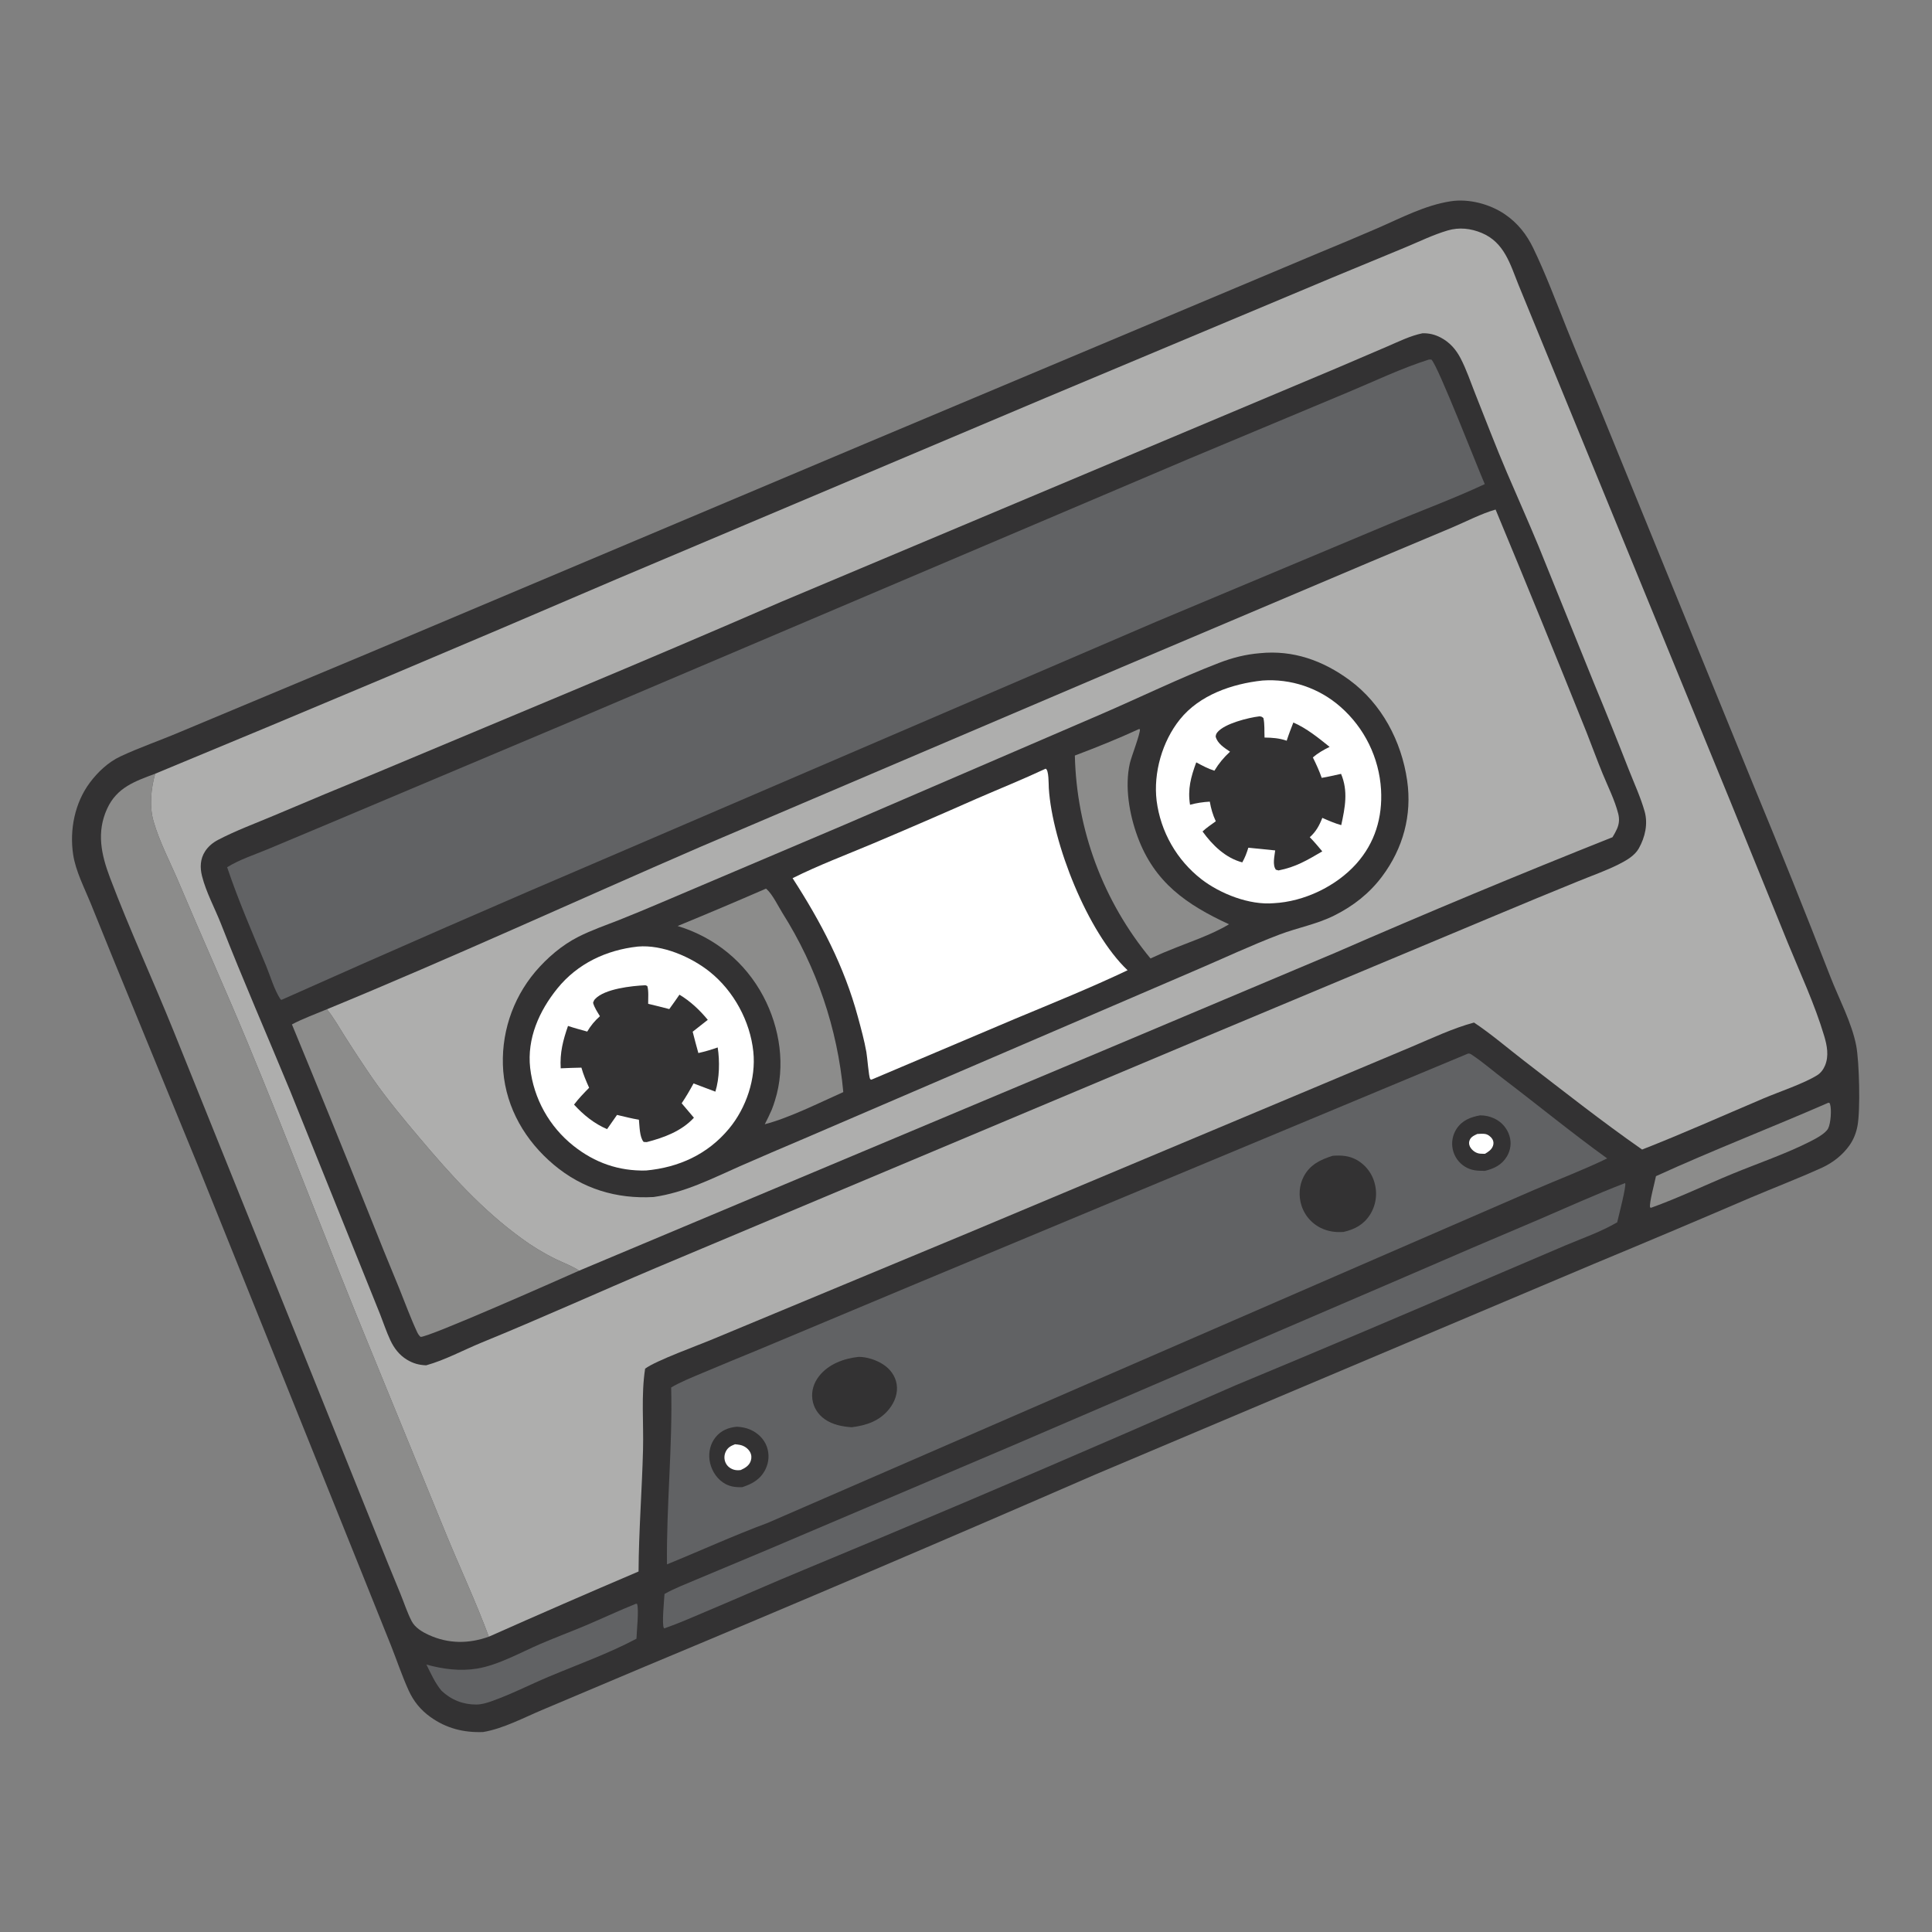 <?xml version="1.0" encoding="utf-8" ?>
<svg xmlns="http://www.w3.org/2000/svg" xmlns:xlink="http://www.w3.org/1999/xlink" width="1024" height="1024">
	<rect width="100%" height="100%" fill="#808080" stroke="none"/>
	<path fill="#333233" d="M769.005 106.665C778.589 105.209 789.656 108.157 797.616 113.575C804.369 118.172 809.133 124.205 812.657 131.514C819.225 145.139 824.632 159.584 830.245 173.636C835.626 187.109 841.293 200.482 846.873 213.876L929.726 417.016Q950.487 467.122 970.128 517.678C974.638 529.28 981.514 542.093 983.834 554.236C985.46 562.751 986.093 588.23 984.523 596.675C983.82 600.454 982.491 603.874 980.278 607.033C976.674 612.175 971.362 616.327 965.668 618.91C953.265 624.538 940.42 629.466 927.869 634.778Q886.36 652.617 844.634 669.944L580.119 781.7Q461.301 833.443 341.702 883.356L287.777 906.125C277.7 910.343 266.823 916.199 256.068 918.014C245.794 918.393 236.578 916.097 228.13 910.042C222.912 906.302 219.184 901.707 216.536 895.86C213.066 888.195 210.348 880.049 207.247 872.213L188.149 824.635L104.964 617.918L59.926 508.066L47.923 478.438C44.623 470.376 40.103 461.65 38.783 452.998C36.782 439.882 39.618 425.533 47.62 414.823C51.851 409.16 57.386 403.942 63.826 400.922C73.975 396.164 84.728 392.51 95.057 388.115L195.831 345.983L458.188 235.297L698.79 134.138Q714.515 127.67 730.129 120.938C742.665 115.5 755.389 108.723 769.005 106.665Z"/>
	<path fill="#8C8C8B" d="M969.143 584.447L969.711 584.647C969.787 584.814 969.88 584.973 969.939 585.147C970.884 587.927 970.327 595.484 968.951 598.112C967.547 600.795 962.412 603.49 959.739 604.859C946.872 611.447 931.683 616.607 918.251 622.14C903.895 628.053 889.699 634.894 875.11 640.142L874.577 639.947C873.992 637.801 877.123 626.432 877.704 623.388C907.857 609.612 938.783 597.698 969.143 584.447Z"/>
	<path fill="#616264" d="M337.183 849.972L337.69 850.175C338.705 853.218 337.453 864.636 337.342 868.552C322.591 876.393 306.253 882.215 290.834 888.703C280.743 892.95 270.707 898.118 260.397 901.737C257.843 902.633 255.189 903.426 252.461 903.439C245.424 903.473 239.109 900.968 234.015 896.131C230.587 892.021 228.364 887.021 226.014 882.25C234.686 884.673 243.913 885.865 252.867 884.388C264.173 882.522 275.985 875.798 286.523 871.269C294.49 867.845 302.625 864.833 310.609 861.451C319.496 857.687 328.223 853.57 337.183 849.972Z"/>
	<path fill="#616264" d="M861.302 627.075C861.328 627.095 861.363 627.107 861.379 627.136C862.104 628.49 857.79 644.998 857.145 647.851C848.65 652.83 838.809 656.267 829.727 660.076L791.013 676.606Q723.042 705.917 654.686 734.318L596.363 759.773Q511.47 796.632 425.974 832.073C409.16 839.007 392.538 846.426 375.768 853.474C367.936 856.765 360.136 860.273 352.117 863.08C352.033 862.998 351.932 862.931 351.863 862.835C350.723 861.25 352.034 847.642 352.206 844.824C357.642 841.776 363.705 839.5 369.437 837.041L406.741 821.42L537.092 766.008L744.482 676.861Q779.938 661.445 815.552 646.397C830.786 639.846 845.81 633.025 861.302 627.075Z"/>
	<path fill="#8C8C8B" d="M259.098 867.481C248.365 871.299 237.662 871.313 227.214 866.527C223.728 864.931 219.924 862.652 218.131 859.145C215.777 854.54 214.105 849.319 212.137 844.522Q205.441 828.353 198.953 812.098L164.608 726.659L91.931 546.286C80.982 519.201 68.668 492.61 58.33 465.287C53.677 452.99 51.037 441.116 56.795 428.592C61.978 417.317 71.534 414.108 82.265 410.077C80.004 417.882 79.112 427.364 81.374 435.275C84.542 446.356 90.398 457.313 94.881 467.958C106.853 496.383 119.57 524.501 131.388 552.997C153.88 607.228 174.549 662.257 196.934 716.535L236.699 813.711C244.081 831.586 252.367 849.368 259.098 867.481Z"/>
	<path fill="#616264" d="M778.154 558.395C779.118 558.364 779.559 558.681 780.334 559.202C786.133 563.099 791.562 567.823 797.139 572.062C815.44 585.973 833.179 600.541 851.833 613.987C839.167 620.124 825.847 625.144 812.927 630.75L730.624 666.475L406.873 807.174C388.918 813.816 371.268 821.918 353.514 829.141C353.172 797.841 356.513 766.735 355.733 735.391C360.914 732.321 366.813 730.042 372.347 727.682C382.189 723.484 392.116 719.48 402.003 715.388L485.426 680.452L778.154 558.395Z"/>
	<path fill="#333233" d="M784.517 591.161Q785.491 591.156 786.46 591.259Q787.429 591.363 788.38 591.574Q789.331 591.786 790.253 592.102Q791.174 592.418 792.055 592.835Q792.768 593.169 793.441 593.576Q794.115 593.983 794.743 594.458Q795.371 594.933 795.945 595.471Q796.52 596.009 797.036 596.604Q797.551 597.199 798.001 597.844Q798.452 598.49 798.833 599.179Q799.213 599.868 799.52 600.593Q799.827 601.318 800.056 602.071C801.186 605.749 800.669 609.619 798.705 612.914C796.01 617.437 791.976 619.351 787.092 620.576C783.075 620.576 779.881 620.489 776.34 618.282Q775.742 617.904 775.184 617.469Q774.625 617.034 774.113 616.545Q773.6 616.057 773.139 615.521Q772.677 614.985 772.27 614.406Q771.863 613.826 771.516 613.21Q771.168 612.593 770.883 611.945Q770.598 611.298 770.378 610.625Q770.158 609.952 770.006 609.261Q769.85 608.559 769.766 607.844Q769.681 607.13 769.669 606.411Q769.656 605.692 769.715 604.975Q769.774 604.258 769.905 603.551Q770.036 602.844 770.237 602.153Q770.438 601.462 770.706 600.795Q770.975 600.128 771.309 599.491Q771.644 598.854 772.04 598.254C774.988 593.812 779.463 592.044 784.517 591.161Z"/>
	<path fill="white" d="M782.979 601.03C784.334 600.966 785.831 600.809 787.172 601.032C788.634 601.274 790.186 602.456 790.958 603.706C791.632 604.796 791.745 606.063 791.328 607.27C790.602 609.371 788.905 610.443 787.094 611.53C786.227 611.525 785.357 611.529 784.491 611.46C782.548 611.305 780.769 610.116 779.604 608.571C778.768 607.462 778.408 606.047 778.809 604.692C779.419 602.626 781.206 601.886 782.979 601.03Z"/>
	<path fill="#333233" d="M390.637 756.189C393.129 756.367 395.387 756.738 397.697 757.754C401.699 759.514 405.005 762.687 406.473 766.858Q406.724 767.579 406.901 768.321Q407.079 769.063 407.183 769.819Q407.286 770.575 407.314 771.337Q407.342 772.1 407.295 772.862Q407.247 773.623 407.124 774.376Q407.001 775.129 406.804 775.867Q406.607 776.604 406.338 777.318Q406.069 778.032 405.731 778.716C403.138 784.038 398.759 786.494 393.382 788.242C389.548 788.337 386.368 787.929 383.143 785.697C379.214 782.978 376.681 778.447 376.052 773.746C375.491 769.555 376.577 765.091 379.252 761.782C382.209 758.125 386.065 756.603 390.637 756.189Z"/>
	<path fill="white" d="M389.571 765.492C390.472 765.577 391.389 765.659 392.276 765.846C394.406 766.295 396.434 767.643 397.506 769.557C398.321 771.013 398.449 772.556 397.963 774.153C397.164 776.779 394.938 778.086 392.607 779.145C391.325 779.347 389.881 779.306 388.651 778.865C386.769 778.19 385.305 776.97 384.503 775.117Q384.362 774.782 384.257 774.435Q384.152 774.087 384.084 773.73Q384.016 773.373 383.986 773.012Q383.955 772.65 383.963 772.286Q383.971 771.923 384.017 771.563Q384.063 771.203 384.146 770.849Q384.23 770.496 384.35 770.153Q384.47 769.81 384.625 769.482C385.704 767.178 387.322 766.385 389.571 765.492Z"/>
	<path fill="#333233" d="M455.098 719.17C459.471 719.167 464.457 720.804 468.098 723.176C471.817 725.6 474.495 729.159 475.24 733.59C476.029 738.29 474.259 743.018 471.372 746.686C466.293 753.139 459.252 755.491 451.445 756.474C446.393 756.121 441.364 755.162 437.127 752.206C433.569 749.723 431.155 745.962 430.577 741.644C429.977 737.16 431.353 732.93 434.113 729.392C439.106 722.993 447.285 720.002 455.098 719.17Z"/>
	<path fill="#333233" d="M706.399 612.582C711.065 612.261 715.163 612.527 719.314 614.903Q719.748 615.156 720.169 615.431Q720.59 615.706 720.997 616.002Q721.403 616.297 721.795 616.613Q722.186 616.929 722.561 617.264Q722.936 617.599 723.293 617.952Q723.651 618.306 723.99 618.676Q724.33 619.047 724.65 619.435Q724.971 619.822 725.271 620.225Q725.572 620.628 725.851 621.046Q726.131 621.464 726.39 621.895Q726.648 622.326 726.885 622.77Q727.122 623.213 727.336 623.668Q727.549 624.123 727.74 624.588Q727.931 625.053 728.098 625.528Q728.266 626.002 728.409 626.484Q728.552 626.965 728.671 627.454Q728.804 627.968 728.911 628.489Q729.018 629.009 729.098 629.534Q729.178 630.059 729.232 630.587Q729.285 631.116 729.312 631.646Q729.339 632.177 729.338 632.708Q729.338 633.239 729.31 633.77Q729.283 634.3 729.229 634.828Q729.174 635.357 729.093 635.882Q729.012 636.407 728.904 636.927Q728.797 637.447 728.663 637.961Q728.529 638.475 728.369 638.981Q728.209 639.488 728.023 639.986Q727.838 640.483 727.627 640.971Q727.417 641.459 727.182 641.935Q726.947 642.411 726.688 642.875Q726.429 643.339 726.147 643.789C722.783 649.099 718.054 651.566 712.12 652.954C707.853 653.262 703.798 652.709 699.943 650.783Q699.498 650.561 699.064 650.317Q698.63 650.073 698.209 649.808Q697.788 649.543 697.38 649.257Q696.973 648.971 696.58 648.665Q696.187 648.359 695.81 648.034Q695.433 647.709 695.073 647.366Q694.713 647.023 694.37 646.662Q694.027 646.301 693.703 645.924Q693.378 645.546 693.073 645.153Q692.768 644.76 692.483 644.352Q692.197 643.944 691.933 643.523Q691.668 643.101 691.425 642.667Q691.181 642.233 690.96 641.787Q690.739 641.341 690.54 640.885Q690.341 640.429 690.165 639.963Q689.989 639.498 689.836 639.024C688.199 633.966 688.521 628.262 691.022 623.537C694.361 617.231 699.933 614.6 706.399 612.582Z"/>
	<path fill="#AEAEAD" d="M82.265 410.077Q204.8 359.399 326.624 307.033L554.672 210.663L705.584 147.358L745.011 131.047C752.351 127.988 759.685 124.39 767.323 122.146C773.425 120.353 779.56 121.045 785.362 123.477C797.293 128.478 800.399 139.896 804.823 150.927L916.732 423.791L947.581 499.728C954.206 515.912 961.894 532.383 966.882 549.144C968.383 554.189 969.413 559.61 967.339 564.663C966.488 566.737 965.076 568.695 963.156 569.889C955.912 574.39 943.004 578.654 934.719 582.17C913.32 591.252 891.996 600.826 870.346 609.282C849.026 594.41 828.429 578.135 807.826 562.279C799.053 555.527 790.481 548.105 781.264 541.976C770.179 544.937 759.183 550.175 748.605 554.641L701.871 574.283L513.199 653.47L378.091 709.662C370.426 712.919 347.516 721.179 341.931 725.421C339.77 739.322 341.178 754.265 340.819 768.349C340.271 789.845 338.569 811.454 338.449 832.925Q298.637 849.889 259.098 867.481C252.367 849.368 244.081 831.586 236.699 813.711L196.934 716.535C174.549 662.257 153.88 607.228 131.388 552.997C119.57 524.501 106.853 496.383 94.881 467.958C90.398 457.313 84.542 446.356 81.374 435.275C79.112 427.364 80.004 417.882 82.265 410.077Z"/>
	<path fill="#333233" d="M753.963 176.637C757.428 176.557 760.505 177.29 763.585 178.905C768.354 181.407 771.62 185.111 774.098 189.827C777.251 195.83 779.457 202.552 781.972 208.851C787.5 222.7 792.803 236.698 798.67 250.403C804.245 263.427 810.032 276.372 815.455 289.458L844.905 362.271Q854.347 385.008 863.297 407.943C866.136 415.173 869.56 422.567 871.675 430.027C873.561 436.681 871.923 443.753 868.598 449.674C866.41 453.569 861.963 456.083 858.062 458.053C851.139 461.55 843.6 464.156 836.415 467.109Q814.371 476.075 792.429 485.288L639.975 549.101L348.027 671.848C317.125 684.947 286.498 698.826 255.436 711.52C245.79 715.462 235.861 720.893 225.871 723.644C222.108 723.515 218.931 722.629 215.694 720.666C211.645 718.211 208.883 714.598 206.896 710.36C204.824 705.94 203.28 701.201 201.485 696.658L191.894 672.819L153.783 578.195C141.613 548.747 128.813 519.517 117.204 489.846C113.932 481.484 109.197 472.893 107.047 464.217C105.933 459.722 106.118 455.255 108.667 451.272C110.364 448.621 112.828 446.588 115.6 445.139C125.056 440.199 135.435 436.379 145.278 432.223Q172.251 420.772 199.37 409.671L303.482 366.091Q358.888 342.9 413.994 319.004L629.15 228.491L708.611 195.055L734.979 183.768C741.092 181.16 747.427 177.963 753.963 176.637Z"/>
	<path fill="#8C8C8B" d="M154.728 542.965C160.595 539.843 167.135 537.506 173.272 534.928C173.398 535.083 173.526 535.237 173.65 535.393C177.058 539.679 179.833 544.644 182.772 549.268Q189.858 560.461 197.354 571.384C205.057 582.469 213.665 592.78 222.362 603.085C238.787 622.546 255.466 641.108 276.187 656.178Q280.473 659.357 285.029 662.134Q289.585 664.912 294.375 667.264C298.477 669.283 303.181 670.931 306.954 673.478C298.427 677.276 225.923 709.439 222.877 708.558C222.032 707.751 221.563 707.048 221.066 705.98C217.548 698.426 214.668 690.448 211.536 682.721Q203.241 662.746 195.287 642.634Q175.29 592.684 154.728 542.965Z"/>
	<path fill="#616264" d="M757.387 190.558L758.671 190.583C762.075 193.587 783.144 247.973 786.965 256.589C770.297 264.399 752.976 270.717 736.029 277.859L612.76 329.542L324.18 453.565Q236.412 491.009 149.28 529.911L148.778 529.806C145.39 524.803 143.332 517.405 140.983 511.754C133.839 494.562 126.329 477.306 120.391 459.653C126.846 455.638 134.598 453.12 141.626 450.213L174.409 436.466L300.595 383.266L629.632 243.4L714.403 207.929C728.53 202.047 742.823 195.155 757.387 190.558Z"/>
	<path fill="#AEAEAD" d="M173.272 534.928C239.764 507.553 305.136 477.496 371.106 448.902L594.192 353.776L725.864 297.99L769.69 279.568C777.057 276.451 785.03 272.259 792.691 270.071Q817.163 328.93 840.887 388.095C843.772 395.409 846.446 402.808 849.437 410.079C852.261 416.941 855.831 424.008 857.671 431.192C858.391 434.002 858.238 436.583 857.065 439.255C856.389 440.795 855.539 442.32 854.654 443.747Q780.728 473.144 707.802 504.942L586.769 555.964L306.954 673.478C303.181 670.931 298.477 669.283 294.375 667.264Q289.585 664.912 285.029 662.134Q280.473 659.357 276.187 656.178C255.466 641.108 238.787 622.546 222.362 603.085C213.665 592.78 205.057 582.469 197.354 571.384Q189.858 560.461 182.772 549.268C179.833 544.644 177.058 539.679 173.65 535.393C173.526 535.237 173.398 535.083 173.272 534.928Z"/>
	<path fill="#333233" d="M667.784 346.204C685.412 344.431 701.202 350.115 715.277 360.463C732.386 373.041 742.81 392.858 745.818 413.661C748.48 432.079 743.665 449.658 732.555 464.513C725.822 473.515 717.267 480.206 707.239 485.218C697.866 489.902 687.929 491.636 678.255 495.295C663.219 500.981 648.34 508.021 633.527 514.334L425.909 603.601Q409.004 610.751 392.189 618.109C377.053 624.797 363.05 632.044 346.443 634.445C326.741 635.557 308.717 630.102 293.515 617.328C278.491 604.704 268.391 587.497 266.732 567.769Q266.594 566.003 266.542 564.233Q266.491 562.462 266.525 560.691Q266.559 558.92 266.679 557.153Q266.799 555.386 267.005 553.626Q267.211 551.867 267.501 550.12Q267.792 548.373 268.167 546.642Q268.543 544.911 269.002 543.2Q269.46 541.489 270.002 539.802Q270.543 538.116 271.166 536.458Q271.788 534.799 272.49 533.173Q273.193 531.547 273.973 529.957Q274.753 528.367 275.61 526.817Q276.467 525.266 277.398 523.759Q278.328 522.252 279.331 520.792Q280.334 519.332 281.407 517.922Q282.479 516.513 283.619 515.157C289.921 507.731 297.841 500.909 306.572 496.503C313.542 492.985 321.021 490.402 328.288 487.557Q339.466 483.087 350.536 478.356L447.885 437.017L583.911 378.405C604.638 369.451 625.07 359.45 646.143 351.335C653.262 348.593 660.183 346.833 667.784 346.204Z"/>
	<path fill="#8C8C8B" d="M603.693 386.419L604.169 386.52C604.537 388.482 599.583 401.245 598.833 404.59C596.036 417.068 598.594 431.659 602.936 443.471C611.864 467.753 628.868 479.462 651.4 489.889C641.824 495.651 629.986 499.431 619.624 503.738C616.302 505 613.045 506.575 609.786 508.002Q608.622 506.594 607.487 505.162Q606.352 503.729 605.247 502.274Q604.143 500.818 603.069 499.34Q601.995 497.861 600.952 496.361Q599.909 494.86 598.898 493.339Q597.886 491.817 596.907 490.274Q595.928 488.731 594.981 487.168Q594.034 485.606 593.12 484.023Q592.206 482.441 591.325 480.84Q590.444 479.239 589.597 477.62Q588.749 476.001 587.936 474.365Q587.123 472.728 586.344 471.075Q585.565 469.422 584.821 467.753Q584.077 466.085 583.368 464.401Q582.658 462.716 581.984 461.018Q581.311 459.319 580.672 457.607Q580.034 455.895 579.432 454.17Q578.829 452.445 578.263 450.707Q577.697 448.97 577.167 447.221Q576.637 445.472 576.144 443.713Q575.651 441.953 575.194 440.184Q574.738 438.415 574.319 436.636Q573.899 434.857 573.517 433.071Q573.135 431.284 572.791 429.489Q572.446 427.695 572.139 425.893Q571.832 424.092 571.562 422.285Q571.293 420.477 571.061 418.665Q570.829 416.852 570.636 415.035Q570.442 413.218 570.286 411.398Q570.13 409.577 570.013 407.754Q569.895 405.93 569.815 404.104Q569.735 402.279 569.694 400.452C581.214 396.109 592.501 391.562 603.693 386.419Z"/>
	<path fill="#8C8C8B" d="M405.984 470.996C406.092 471.076 406.207 471.148 406.307 471.236C409.427 473.999 412.509 480.371 414.744 483.968Q416.432 486.64 418.04 489.36Q419.649 492.081 421.176 494.848Q422.704 497.614 424.149 500.425Q425.594 503.235 426.956 506.087Q428.318 508.939 429.595 511.83Q430.872 514.721 432.063 517.649Q433.254 520.576 434.358 523.537Q435.463 526.498 436.479 529.491Q437.495 532.483 438.423 535.504Q439.351 538.526 440.189 541.573Q441.027 544.62 441.775 547.691Q442.523 550.761 443.18 553.853Q443.837 556.944 444.403 560.053Q444.969 563.163 445.442 566.287Q445.916 569.412 446.297 572.549Q446.678 575.687 446.967 578.834C434.227 584.49 418.543 592.429 405.35 595.878C406.685 593.381 407.847 590.824 409.012 588.245C409.681 586.619 410.222 584.949 410.751 583.274C416.477 565.107 413.412 544.772 404.587 528.104C394.909 509.826 378.814 496.795 359.163 490.8Q382.672 481.132 405.984 470.996Z"/>
	<path fill="white" d="M338.079 501.7C351.045 500.572 366.311 507.155 376.251 515.131C388.902 525.282 397.58 541.224 399.272 557.375C400.769 571.668 395.545 587.188 386.418 598.192C375.114 611.82 359.769 618.789 342.394 620.39C327.954 620.75 315.25 616.286 303.948 607.309Q302.761 606.368 301.622 605.369Q300.483 604.371 299.394 603.318Q298.305 602.265 297.27 601.159Q296.234 600.054 295.253 598.899Q294.273 597.745 293.351 596.543Q292.428 595.342 291.566 594.096Q290.703 592.851 289.903 591.565Q289.103 590.279 288.367 588.955Q287.631 587.631 286.96 586.273Q286.29 584.914 285.687 583.525Q285.084 582.135 284.55 580.717Q284.016 579.3 283.553 577.858Q283.089 576.416 282.696 574.953Q282.304 573.49 281.984 572.009Q281.664 570.529 281.417 569.034Q281.169 567.54 280.996 566.035C279.271 550.416 285.749 535.847 295.423 523.893C306.085 510.719 321.37 503.514 338.079 501.7Z"/>
	<path fill="#333233" d="M341.925 522.209C342.361 522.221 342.715 522.459 343.105 522.642C343.888 525.317 343.506 529.196 343.538 532.036C347.283 532.893 351.004 533.891 354.729 534.833C356.593 532.342 358.34 529.748 360.131 527.203C365.99 530.734 370.79 535.281 375.14 540.529Q371.104 543.639 367.133 546.832Q368.562 552.505 370.145 558.137C373.67 557.35 376.994 556.374 380.397 555.166C381.526 562.472 381.348 571.52 379.159 578.6L367.597 574.238C365.63 577.859 363.608 581.346 361.301 584.761L367.791 592.421C361.267 599.522 351.924 602.969 342.822 605.327C342.268 605.371 341.682 605.275 341.128 605.229C338.953 602.73 338.989 596.784 338.637 593.476C334.734 592.824 330.883 591.837 327.033 590.928L321.77 598.457C315.02 595.616 309.143 590.842 304.254 585.465C306.683 582.24 309.422 579.415 312.248 576.539C310.67 573.014 309.195 569.594 308.158 565.868Q302.667 565.979 297.18 566.23C296.697 557.962 298.377 551.508 301.055 543.77C304.406 544.895 307.839 545.798 311.242 546.756C313.12 543.593 315.226 541.033 317.978 538.61C316.593 536.321 315.048 534.103 314.342 531.501C314.589 530.781 314.827 530.138 315.353 529.567C320.434 524.046 334.86 522.544 341.925 522.209Z"/>
	<path fill="white" d="M669.006 360.706C669.053 360.7 669.1 360.692 669.148 360.689Q670.544 360.59 671.944 360.56Q673.344 360.53 674.743 360.57Q676.143 360.609 677.538 360.718Q678.934 360.827 680.323 361.005Q681.711 361.182 683.089 361.429Q684.467 361.675 685.832 361.989Q687.196 362.304 688.543 362.685Q689.89 363.066 691.216 363.514Q692.542 363.962 693.845 364.475Q695.148 364.987 696.423 365.564Q697.699 366.141 698.945 366.78Q700.19 367.419 701.402 368.119Q702.615 368.819 703.791 369.578Q704.967 370.337 706.104 371.154Q707.242 371.97 708.337 372.842Q709.432 373.714 710.483 374.639Q711.662 375.672 712.788 376.762Q713.914 377.852 714.985 378.997Q716.057 380.141 717.07 381.337Q718.083 382.533 719.036 383.778Q719.989 385.022 720.879 386.312Q721.769 387.603 722.594 388.935Q723.42 390.268 724.178 391.64Q724.937 393.011 725.626 394.419Q726.316 395.826 726.936 397.266Q727.555 398.706 728.102 400.175Q728.65 401.644 729.124 403.138Q729.598 404.632 729.998 406.147Q730.398 407.663 730.722 409.196Q731.046 410.73 731.295 412.278Q731.543 413.825 731.714 415.383Q731.886 416.941 731.98 418.506C732.817 433.227 728.781 446.742 718.867 457.82C708.137 469.81 691.152 477.887 675.124 478.713C662.273 479.833 646.8 473.764 636.76 466.002Q635.548 465.059 634.385 464.058Q633.221 463.057 632.107 462Q630.993 460.943 629.932 459.834Q628.872 458.724 627.866 457.563Q626.861 456.403 625.914 455.195Q624.966 453.987 624.079 452.734Q623.192 451.481 622.367 450.187Q621.542 448.892 620.781 447.558Q620.02 446.225 619.325 444.856Q618.63 443.487 618.003 442.086Q617.376 440.684 616.818 439.254Q616.261 437.824 615.773 436.368Q615.286 434.912 614.87 433.434Q614.454 431.956 614.111 430.46Q613.768 428.964 613.499 427.452Q613.229 425.941 613.034 424.418C611.246 409.6 616.02 392.945 625.368 381.304C635.783 368.334 652.986 362.444 669.006 360.706Z"/>
	<path fill="#333233" d="M667.581 379.668C668.713 379.819 668.803 379.848 669.653 380.609C670.36 383.915 670.069 387.525 670.233 390.92C674.323 390.966 678.084 391.234 681.972 392.599C683.018 389.325 684.263 386.138 685.505 382.935C692.592 386.053 698.743 391.033 704.725 395.868C701.488 397.441 698.589 399.1 695.84 401.441C697.607 405.014 699.231 408.512 700.533 412.282C703.962 411.739 707.388 410.882 710.787 410.161C714.638 419.304 712.912 428.009 710.885 437.34C707.392 436.369 704.166 434.948 700.854 433.488C699.273 437.555 697.518 440.777 694.212 443.74C696.566 446.115 698.687 448.69 700.842 451.243C692.803 455.93 686.904 459.525 677.652 461.349L676.244 460.964C674.335 458.429 675.529 453.753 675.876 450.739Q668.765 449.979 661.645 449.303C660.779 452.127 659.89 454.491 658.437 457.078C649.55 454.759 642.577 447.914 637.372 440.692C639.512 438.678 642.023 437.025 644.395 435.295C642.807 431.874 641.857 428.588 641.211 424.888C637.619 425.095 634.209 425.6 630.737 426.538C629.42 418.243 631.191 411.812 634.036 404.067C637.193 405.759 640.228 407.411 643.655 408.492C646.044 404.549 648.568 401.55 651.939 398.403C648.912 396.346 645.25 394.122 644.323 390.379C644.465 389.422 644.598 388.923 645.225 388.147C648.972 383.512 661.718 380.349 667.581 379.668Z"/>
	<path fill="white" d="M554.225 407.416C555.974 408.126 555.761 415.764 555.889 417.776C557.733 446.73 576.425 494.178 597.645 514.254C578.082 523.567 557.831 531.706 537.842 540.06L462.661 571.915L461.803 572.255C461.595 572.129 461.299 572.089 461.177 571.877C460.479 570.664 459.665 560.25 459.202 557.64C458.089 551.367 456.366 545.146 454.704 539C447.44 512.131 435.115 488.716 420.09 465.449C433.901 458.548 448.539 453.059 462.766 447.059Q490.365 435.399 517.76 423.268C529.91 417.996 542.235 413.037 554.225 407.416Z"/>
</svg>
